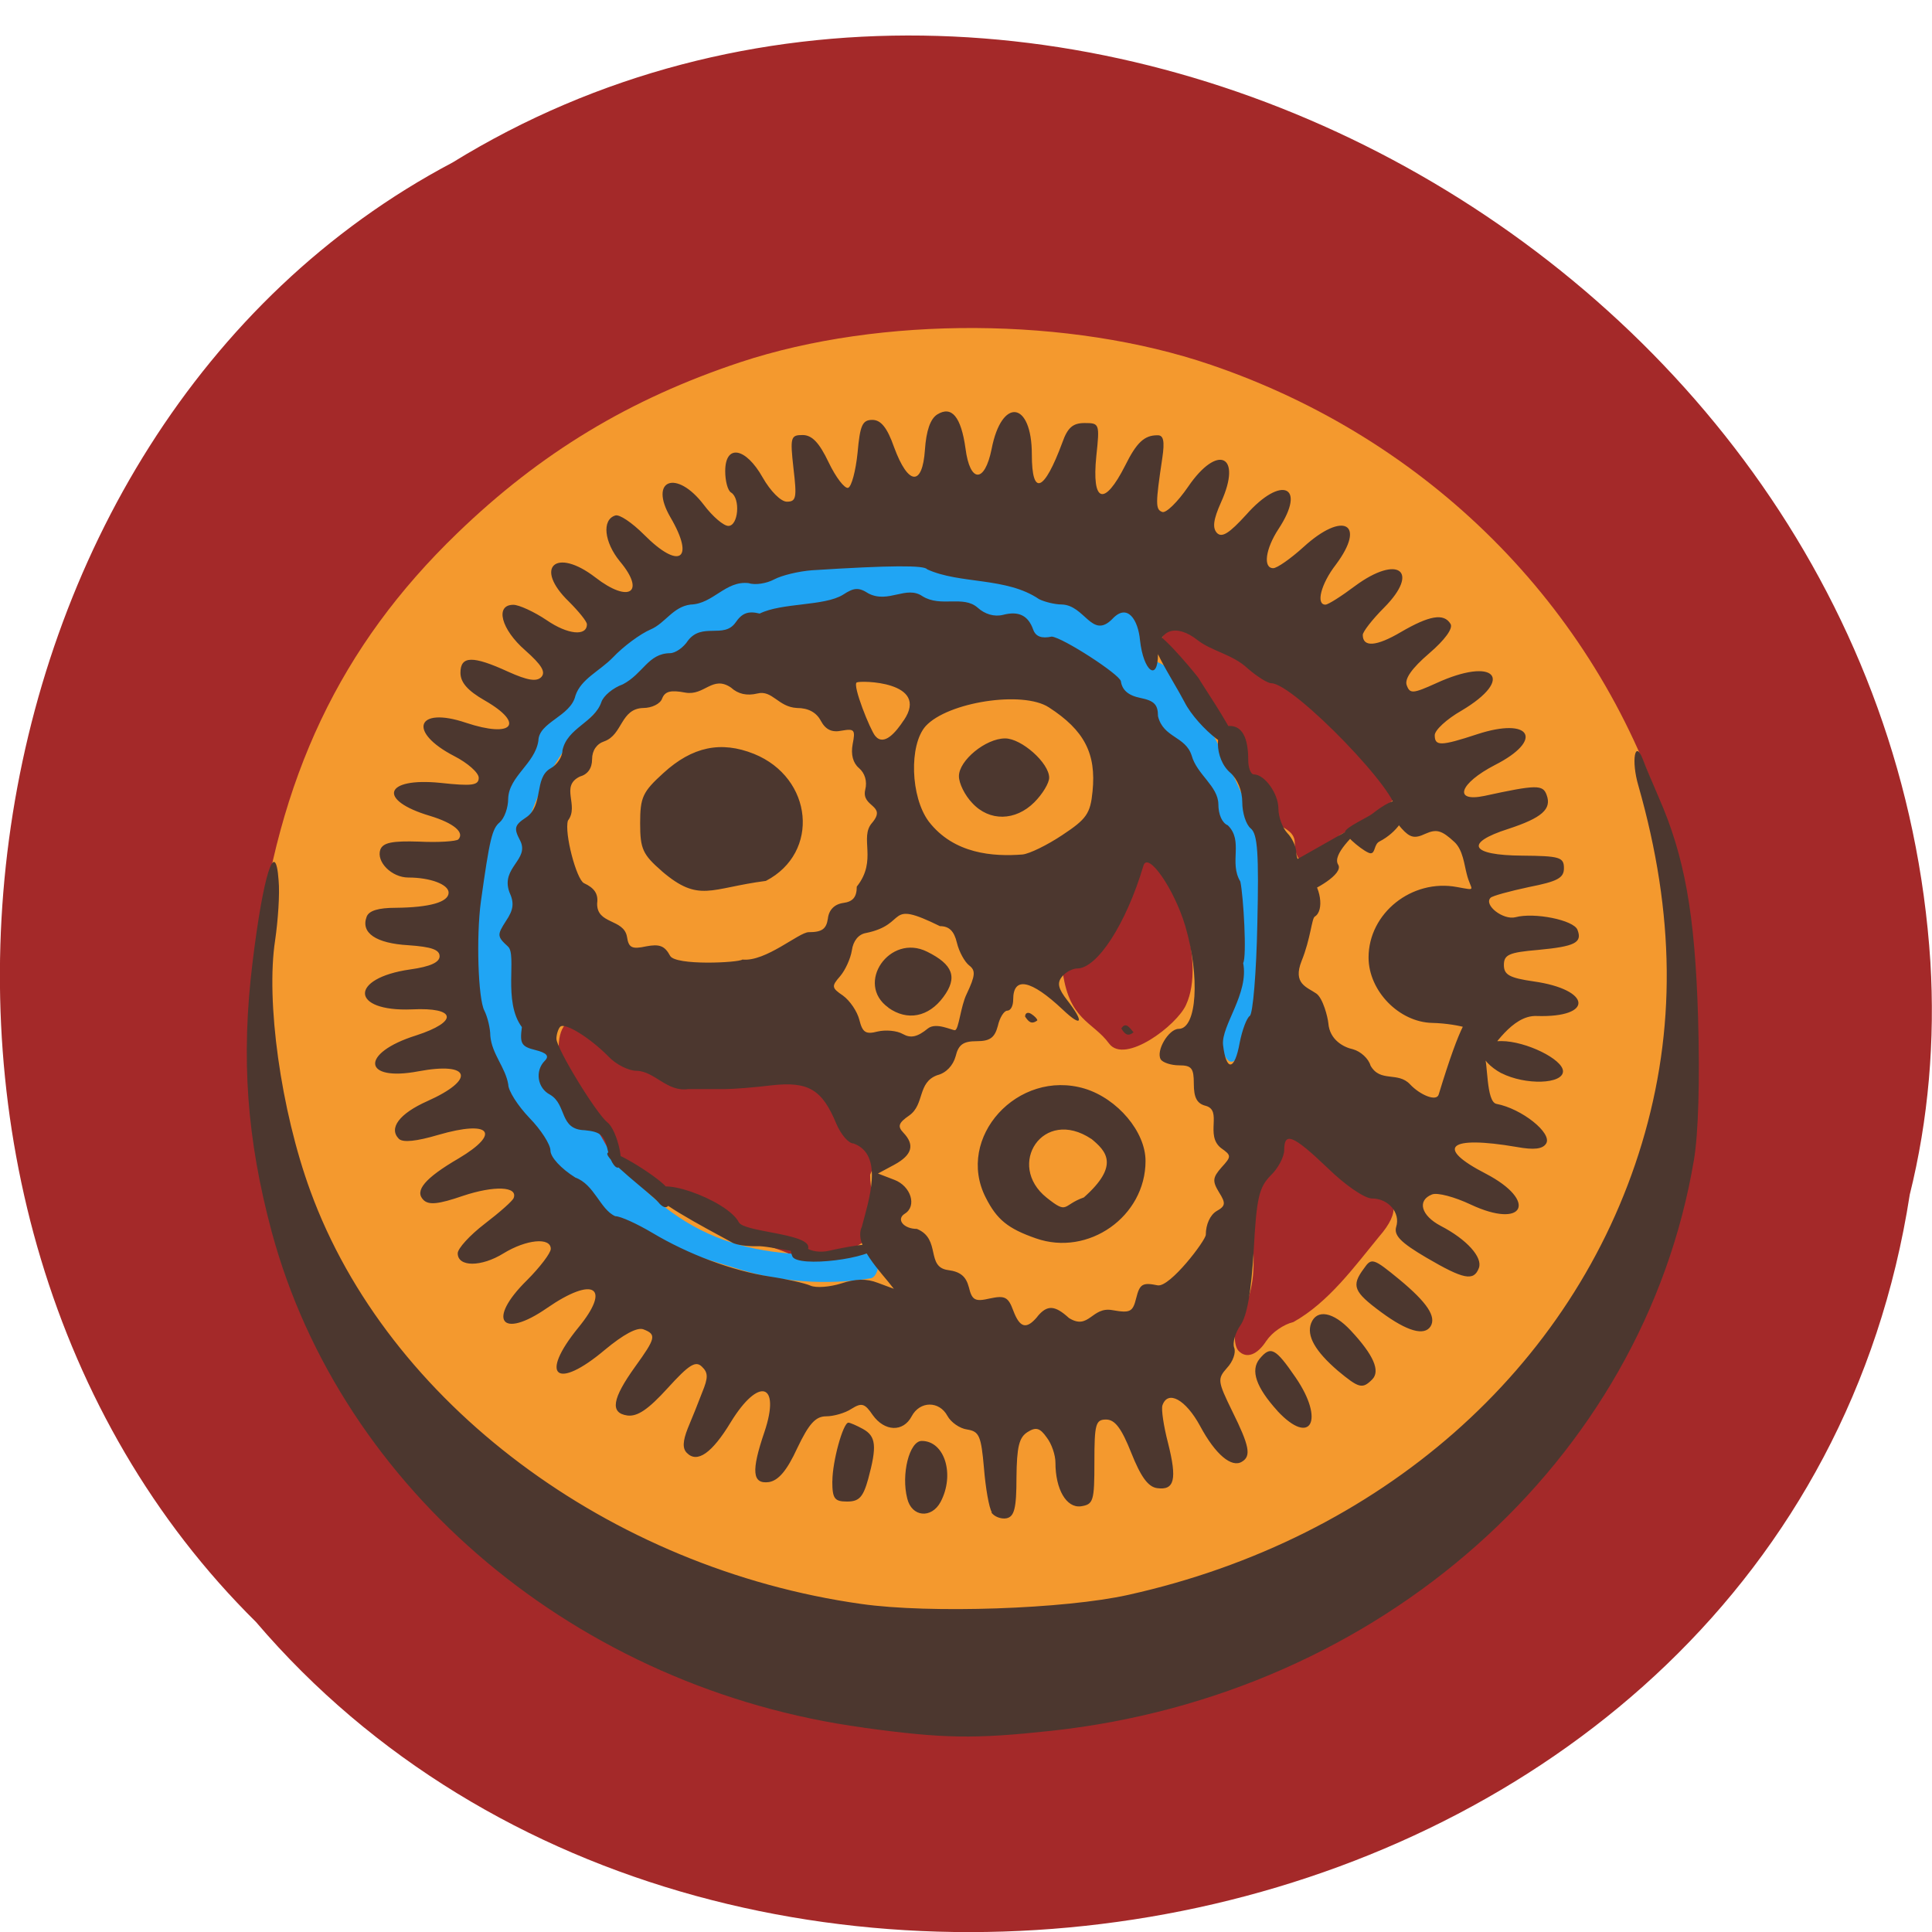 <svg xmlns="http://www.w3.org/2000/svg" viewBox="0 0 24 24"><path d="m 23.723 14.844 c -1.488 9.578 -14.707 12.141 -20.543 5.305 c -5.137 -5.078 -3.859 -14.801 2.441 -18.13 c 7.238 -4.457 17.785 1.055 18.359 9.93 c 0.059 0.973 -0.023 1.957 -0.258 2.898" fill="#a42929"/><path d="m 10.734 21.383 c -2.059 -0.277 -4.01 -1.277 -5.391 -2.758 c -1.703 -1.82 -2.465 -4.199 -2.156 -6.754 c 0.266 -2.215 1.039 -3.844 2.492 -5.246 c 1.035 -1 2.141 -1.668 3.516 -2.125 c 1.746 -0.578 4.094 -0.566 5.844 0.031 c 2.699 0.918 4.773 2.992 5.637 5.629 c 0.316 0.961 0.406 1.723 0.363 3.105 c -0.047 1.414 -0.184 2.02 -0.715 3.141 c -1.309 2.777 -4.051 4.664 -7.273 5.02 c -0.945 0.105 -1.328 0.098 -2.316 -0.039 m 5 -4.734 c 0.066 -0.102 0.215 -0.203 0.332 -0.23 c 0.441 -0.246 0.766 -0.699 1.066 -1.063 c 0.27 -0.309 0.23 -0.508 -0.102 -0.547 c -0.352 -0.113 -1.09 -1.01 -1.098 -0.625 c 0 0.078 -0.082 0.242 -0.176 0.359 c -0.418 0.59 0.016 1.113 -0.332 1.773 c -0.094 0.098 -0.117 0.379 -0.039 0.461 c 0.098 0.102 0.234 0.051 0.348 -0.129 m -4.945 -1.27 c 0.23 -0.188 0.02 -0.434 0.02 -0.789 c 0.613 -1.523 1.949 0.98 -0.41 -0.73 c -0.172 -0.418 -0.344 -0.523 -0.793 -0.469 c -0.637 0.258 -1.328 -0.16 -1.672 -0.184 c -0.305 -0.055 -0.465 -0.313 -0.711 -0.477 c -0.188 -0.121 -0.129 -0.094 -0.203 -0.004 c -0.238 0.277 0.109 1.227 0.285 1.309 c 0.348 0.348 1.211 1.184 1.477 1.066 c 0.207 0.254 0.973 0.41 1.051 0.492 c 0.285 0.219 0.797 -0.09 0.957 -0.215 m 3.945 -2.902 c 0.117 -0.254 0.105 -0.648 -0.031 -1.105 c -0.129 -0.441 -0.453 -0.902 -0.504 -0.727 c -0.215 0.727 -0.57 1.281 -0.82 1.281 c -0.059 0 -0.141 0.047 -0.184 0.102 c 0.074 0.648 0.375 0.652 0.582 0.934 c 0.195 0.262 0.844 -0.227 0.957 -0.484 m 1.762 -1.945 c 0.066 -0.105 0.164 -0.191 0.215 -0.191 c 0.254 -0.105 0.41 -0.254 0.629 -0.434 l -0.215 -0.293 c -0.336 -0.461 -1.188 -1.234 -1.355 -1.234 c -0.273 -0.211 -0.652 -0.344 -0.906 -0.535 c -0.254 -0.199 -0.488 0 -0.457 0.277 c 0.102 0.313 0.453 0.328 0.566 0.598 c 0.195 0.316 0.703 1.07 0.723 1.305 c 0.004 0.234 0.379 0.211 0.387 0.434 c 0 0.316 0.23 0.359 0.414 0.074" fill="#f49a2f" fill-opacity="0.996"/><path d="m 9.215 15.777 c -1.211 -0.367 -2.01 -0.637 -2.602 -1.512 c -0.527 -0.785 -0.75 -1.676 -0.707 -2.754 c 0.121 -1.848 1.133 -3.473 3.066 -4.23 c 0.746 -0.266 2.082 -0.414 2.727 -0.293 c 0.668 0.129 1.461 0.211 1.73 0.383 c 1 0.016 0.57 0.66 0.969 0.863 c 0.301 0.113 0.77 1.035 1.082 1.754 c 0.648 1.488 0.004 3.422 -0.227 3.18 c -0.285 -0.297 0.164 -1.484 -0.039 -2.566 c -0.031 -0.703 -0.605 -1.039 -0.801 -1.535 c -0.906 -0.813 -1.492 -1.293 -2.598 -1.543 c -0.574 -0.133 -1.215 -0.133 -1.766 -0.004 c -0.652 0.035 -1.219 0.547 -1.738 0.754 c -0.188 0 -0.844 0.422 -1.203 0.898 c -0.844 1.176 -0.629 1.75 -0.609 2.918 c 0.277 1.41 0.664 1.453 1.039 2.152 c 0.937 1.246 1.871 1.406 3.207 1.332 c 0.246 -0.012 0.168 0.289 0.074 0.305 c -0.258 0.043 -0.879 0.113 -1.605 -0.102" fill="#20a5f4"/><path d="m 10.727 21.461 c -3.543 -0.48 -6.484 -2.945 -7.352 -6.16 c -0.309 -1.152 -0.383 -2.16 -0.238 -3.344 c 0.133 -1.094 0.285 -1.57 0.324 -1.02 c 0.016 0.168 -0.008 0.5 -0.043 0.742 c -0.117 0.754 0.07 2.113 0.438 3.117 c 0.957 2.625 3.711 4.688 6.844 5.129 c 0.848 0.121 2.531 0.063 3.316 -0.113 c 3.133 -0.695 5.535 -2.809 6.379 -5.605 c 0.426 -1.414 0.414 -2.848 -0.043 -4.449 c -0.09 -0.305 -0.043 -0.582 0.055 -0.328 c 0.031 0.082 0.121 0.297 0.199 0.477 c 0.32 0.73 0.449 1.441 0.488 2.73 c 0.023 0.789 0.004 1.441 -0.051 1.77 c -0.629 3.746 -3.898 6.652 -7.984 7.094 c -0.949 0.102 -1.336 0.098 -2.332 -0.039 m 1.594 -2.676 c -0.035 -0.055 -0.078 -0.301 -0.098 -0.551 c -0.035 -0.398 -0.059 -0.453 -0.207 -0.477 c -0.094 -0.012 -0.203 -0.09 -0.246 -0.168 c -0.102 -0.191 -0.344 -0.188 -0.445 0.004 c -0.105 0.199 -0.336 0.191 -0.484 -0.016 c -0.098 -0.145 -0.137 -0.156 -0.262 -0.078 c -0.082 0.055 -0.227 0.094 -0.316 0.094 c -0.133 0 -0.215 0.094 -0.359 0.395 c -0.129 0.281 -0.234 0.402 -0.352 0.422 c -0.207 0.027 -0.223 -0.133 -0.055 -0.625 c 0.203 -0.605 -0.07 -0.688 -0.418 -0.121 c -0.234 0.387 -0.418 0.516 -0.547 0.383 c -0.055 -0.055 -0.051 -0.145 0.012 -0.305 c 0.051 -0.121 0.133 -0.324 0.18 -0.449 c 0.074 -0.18 0.074 -0.242 -0.004 -0.316 c -0.078 -0.078 -0.16 -0.027 -0.426 0.266 c -0.242 0.266 -0.375 0.355 -0.5 0.34 c -0.219 -0.031 -0.191 -0.207 0.098 -0.609 c 0.254 -0.352 0.266 -0.398 0.102 -0.461 c -0.078 -0.031 -0.25 0.063 -0.48 0.254 c -0.602 0.508 -0.82 0.328 -0.332 -0.273 c 0.418 -0.508 0.195 -0.648 -0.387 -0.246 c -0.57 0.395 -0.75 0.148 -0.25 -0.344 c 0.164 -0.164 0.297 -0.34 0.297 -0.391 c 0 -0.148 -0.305 -0.117 -0.586 0.055 c -0.277 0.172 -0.57 0.172 -0.57 0 c 0 -0.059 0.148 -0.223 0.336 -0.367 c 0.184 -0.141 0.348 -0.285 0.359 -0.32 c 0.055 -0.145 -0.242 -0.156 -0.629 -0.027 c -0.305 0.105 -0.426 0.117 -0.492 0.051 c -0.113 -0.113 0.016 -0.27 0.438 -0.516 c 0.531 -0.316 0.395 -0.48 -0.25 -0.293 c -0.277 0.082 -0.441 0.098 -0.492 0.051 c -0.133 -0.133 0.008 -0.316 0.352 -0.469 c 0.605 -0.27 0.539 -0.492 -0.109 -0.371 c -0.699 0.133 -0.727 -0.227 -0.031 -0.445 c 0.531 -0.172 0.504 -0.352 -0.051 -0.324 c -0.766 0.031 -0.781 -0.387 -0.023 -0.496 c 0.254 -0.035 0.367 -0.09 0.367 -0.164 c 0 -0.082 -0.102 -0.117 -0.387 -0.137 c -0.402 -0.023 -0.594 -0.152 -0.52 -0.352 c 0.027 -0.078 0.148 -0.113 0.363 -0.113 c 0.418 -0.004 0.656 -0.07 0.656 -0.188 c 0 -0.102 -0.227 -0.188 -0.5 -0.188 c -0.207 0 -0.402 -0.195 -0.348 -0.348 c 0.035 -0.086 0.148 -0.109 0.484 -0.098 c 0.242 0.012 0.457 -0.004 0.484 -0.027 c 0.082 -0.086 -0.055 -0.203 -0.352 -0.293 c -0.656 -0.195 -0.57 -0.48 0.129 -0.41 c 0.395 0.043 0.477 0.031 0.477 -0.063 c 0 -0.063 -0.137 -0.184 -0.305 -0.27 c -0.582 -0.301 -0.469 -0.621 0.145 -0.414 c 0.586 0.195 0.738 0.012 0.234 -0.277 c -0.211 -0.121 -0.301 -0.223 -0.301 -0.344 c 0 -0.211 0.152 -0.215 0.594 -0.012 c 0.242 0.109 0.352 0.125 0.41 0.066 c 0.059 -0.063 0.004 -0.152 -0.199 -0.332 c -0.301 -0.262 -0.379 -0.566 -0.148 -0.566 c 0.07 0 0.258 0.086 0.414 0.191 c 0.262 0.18 0.5 0.203 0.5 0.051 c 0 -0.035 -0.102 -0.16 -0.223 -0.281 c -0.441 -0.426 -0.164 -0.68 0.328 -0.301 c 0.418 0.324 0.629 0.188 0.305 -0.199 c -0.195 -0.238 -0.227 -0.516 -0.059 -0.57 c 0.051 -0.02 0.211 0.09 0.359 0.238 c 0.438 0.441 0.637 0.313 0.328 -0.215 c -0.273 -0.469 0.074 -0.602 0.414 -0.156 c 0.109 0.145 0.246 0.262 0.305 0.262 c 0.125 0 0.152 -0.34 0.035 -0.414 c -0.043 -0.023 -0.074 -0.145 -0.074 -0.266 c 0 -0.34 0.254 -0.297 0.465 0.078 c 0.098 0.172 0.227 0.301 0.301 0.301 c 0.117 0 0.125 -0.051 0.082 -0.414 c -0.043 -0.387 -0.035 -0.414 0.113 -0.414 c 0.117 0 0.207 0.094 0.324 0.34 c 0.09 0.188 0.199 0.328 0.242 0.316 c 0.043 -0.016 0.094 -0.211 0.117 -0.434 c 0.031 -0.344 0.059 -0.41 0.184 -0.41 c 0.105 0 0.184 0.094 0.27 0.34 c 0.176 0.477 0.352 0.488 0.383 0.031 c 0.016 -0.234 0.066 -0.383 0.152 -0.438 c 0.18 -0.113 0.297 0.027 0.352 0.422 c 0.055 0.43 0.238 0.434 0.324 0.008 c 0.125 -0.648 0.5 -0.598 0.5 0.066 c 0 0.527 0.152 0.465 0.379 -0.148 c 0.066 -0.188 0.133 -0.242 0.277 -0.242 c 0.184 0 0.188 0.008 0.145 0.41 c -0.059 0.582 0.098 0.633 0.359 0.117 c 0.141 -0.285 0.238 -0.375 0.398 -0.375 c 0.078 -0.004 0.094 0.07 0.063 0.281 c -0.086 0.574 -0.086 0.641 0 0.672 c 0.047 0.016 0.191 -0.125 0.32 -0.313 c 0.367 -0.539 0.676 -0.395 0.41 0.191 c -0.098 0.219 -0.109 0.32 -0.051 0.383 c 0.063 0.063 0.156 0 0.363 -0.227 c 0.438 -0.496 0.754 -0.359 0.402 0.176 c -0.164 0.25 -0.195 0.488 -0.066 0.488 c 0.047 0 0.215 -0.117 0.375 -0.262 c 0.496 -0.453 0.785 -0.293 0.402 0.219 c -0.184 0.238 -0.25 0.496 -0.129 0.496 c 0.035 0 0.199 -0.105 0.371 -0.234 c 0.531 -0.391 0.809 -0.184 0.359 0.27 c -0.148 0.148 -0.266 0.301 -0.266 0.34 c 0 0.156 0.168 0.145 0.473 -0.035 c 0.355 -0.207 0.535 -0.238 0.617 -0.102 c 0.035 0.055 -0.07 0.199 -0.266 0.367 c -0.219 0.188 -0.309 0.32 -0.277 0.398 c 0.039 0.105 0.078 0.102 0.363 -0.027 c 0.73 -0.336 0.988 -0.059 0.316 0.34 c -0.184 0.105 -0.332 0.242 -0.332 0.305 c 0 0.137 0.074 0.137 0.527 -0.012 c 0.668 -0.219 0.836 0.07 0.219 0.383 c -0.438 0.227 -0.523 0.465 -0.129 0.383 c 0.648 -0.141 0.727 -0.141 0.773 -0.012 c 0.066 0.176 -0.059 0.285 -0.477 0.422 c -0.551 0.176 -0.469 0.328 0.172 0.332 c 0.469 0.004 0.52 0.02 0.52 0.156 c 0 0.121 -0.078 0.164 -0.434 0.234 c -0.238 0.051 -0.453 0.109 -0.477 0.133 c -0.09 0.09 0.156 0.281 0.309 0.242 c 0.234 -0.063 0.723 0.035 0.77 0.156 c 0.063 0.16 -0.031 0.207 -0.488 0.25 c -0.363 0.031 -0.426 0.059 -0.426 0.188 c 0 0.121 0.07 0.16 0.367 0.203 c 0.723 0.102 0.754 0.453 0.039 0.43 c -0.309 -0.012 -0.543 0.41 -0.637 0.492 c -0.086 0.078 -0.117 -0.297 -0.219 -0.34 c -0.082 -0.031 -0.277 -0.063 -0.438 -0.066 c -0.414 -0.008 -0.793 -0.398 -0.793 -0.813 c 0 -0.551 0.539 -0.98 1.098 -0.875 c 0.266 0.047 0.172 0.047 0.121 -0.164 c -0.031 -0.117 -0.047 -0.297 -0.152 -0.395 c -0.16 -0.148 -0.223 -0.164 -0.363 -0.102 c -0.133 0.063 -0.191 0.047 -0.293 -0.066 c -0.07 -0.074 -0.105 -0.172 -0.082 -0.211 c 0.109 -0.176 -1.258 -1.594 -1.539 -1.594 c -0.043 0 -0.176 -0.082 -0.297 -0.188 c -0.18 -0.168 -0.441 -0.211 -0.613 -0.344 c -0.27 -0.215 -0.496 -0.137 -0.496 0.168 c 0 0.352 -0.18 0.219 -0.223 -0.168 c -0.023 -0.254 -0.156 -0.469 -0.344 -0.266 c -0.254 0.258 -0.34 -0.172 -0.629 -0.18 c -0.082 0 -0.211 -0.031 -0.281 -0.066 c -0.406 -0.277 -0.984 -0.184 -1.391 -0.371 c -0.031 -0.051 -0.445 -0.051 -1.43 0.012 c -0.164 0.012 -0.375 0.063 -0.469 0.113 c -0.094 0.051 -0.238 0.074 -0.316 0.047 c -0.289 -0.035 -0.441 0.258 -0.723 0.266 c -0.219 0.027 -0.313 0.23 -0.496 0.309 c -0.129 0.055 -0.34 0.211 -0.469 0.348 c -0.168 0.172 -0.395 0.266 -0.465 0.473 c -0.059 0.262 -0.457 0.328 -0.461 0.563 c -0.043 0.285 -0.367 0.441 -0.375 0.719 c 0 0.113 -0.047 0.242 -0.105 0.293 c -0.094 0.078 -0.125 0.203 -0.234 0.984 c -0.059 0.434 -0.035 1.207 0.043 1.355 c 0.039 0.078 0.074 0.219 0.074 0.313 c 0.02 0.23 0.188 0.391 0.223 0.605 c 0 0.078 0.117 0.262 0.262 0.414 c 0.145 0.148 0.262 0.332 0.262 0.406 c 0 0.082 0.129 0.223 0.309 0.336 c 0.238 0.086 0.309 0.398 0.496 0.48 c 0.066 0 0.27 0.094 0.461 0.207 c 0.445 0.266 0.996 0.473 1.461 0.543 c 0.207 0.031 0.434 0.082 0.504 0.113 c 0.07 0.031 0.242 0.016 0.379 -0.027 c 0.18 -0.059 0.316 -0.063 0.457 -0.008 l 0.199 0.074 c -0.164 -0.215 -0.504 -0.543 -0.398 -0.77 c 0.082 -0.316 0.281 -0.895 -0.102 -1.035 c -0.063 0 -0.156 -0.109 -0.215 -0.246 c -0.176 -0.426 -0.348 -0.527 -0.801 -0.477 c -0.219 0.027 -0.48 0.047 -0.582 0.047 c -0.102 0 -0.309 0 -0.457 0 c -0.262 0.039 -0.418 -0.223 -0.641 -0.227 c -0.098 0 -0.254 -0.078 -0.344 -0.172 c -0.223 -0.23 -0.547 -0.434 -0.605 -0.375 c -0.023 0.023 -0.047 0.094 -0.047 0.148 c 0 0.121 0.492 0.926 0.633 1.039 c 0.125 0.098 0.227 0.563 0.129 0.563 c -0.043 0 -0.098 -0.098 -0.125 -0.219 c -0.039 -0.184 -0.09 -0.227 -0.285 -0.246 c -0.32 -0.008 -0.219 -0.316 -0.43 -0.441 c -0.16 -0.082 -0.191 -0.297 -0.066 -0.422 c 0.059 -0.059 0.023 -0.098 -0.117 -0.133 c -0.176 -0.043 -0.195 -0.082 -0.168 -0.285 c -0.238 -0.316 -0.059 -0.898 -0.172 -1 c -0.137 -0.125 -0.137 -0.145 -0.027 -0.316 c 0.098 -0.145 0.105 -0.227 0.043 -0.363 c -0.109 -0.305 0.258 -0.402 0.133 -0.641 c -0.078 -0.148 -0.07 -0.188 0.07 -0.281 c 0.23 -0.148 0.098 -0.492 0.309 -0.613 c 0.082 -0.043 0.148 -0.145 0.148 -0.223 c 0.059 -0.281 0.395 -0.344 0.484 -0.602 c 0.027 -0.078 0.145 -0.176 0.266 -0.219 c 0.254 -0.133 0.313 -0.383 0.586 -0.387 c 0.066 0 0.168 -0.07 0.223 -0.156 c 0.176 -0.23 0.445 -0.02 0.59 -0.223 c 0.082 -0.121 0.16 -0.148 0.301 -0.113 c 0.277 -0.137 0.801 -0.09 1.035 -0.234 c 0.137 -0.09 0.195 -0.094 0.316 -0.016 c 0.25 0.129 0.469 -0.105 0.672 0.035 c 0.227 0.141 0.504 -0.016 0.684 0.141 c 0.09 0.082 0.207 0.117 0.316 0.09 c 0.195 -0.051 0.313 0.008 0.375 0.184 c 0.031 0.086 0.105 0.113 0.23 0.086 c 0.137 0.012 0.844 0.469 0.859 0.555 c 0.016 0.109 0.09 0.176 0.242 0.207 c 0.172 0.035 0.219 0.082 0.219 0.227 c 0.066 0.27 0.34 0.246 0.418 0.488 c 0.066 0.238 0.328 0.379 0.332 0.605 c 0 0.129 0.047 0.234 0.117 0.262 c 0.199 0.195 0.012 0.461 0.156 0.699 c 0.039 0.184 0.082 0.934 0.035 1.012 c 0.074 0.379 -0.273 0.777 -0.25 1.016 c 0.039 0.336 0.145 0.324 0.207 -0.027 c 0.031 -0.156 0.086 -0.305 0.125 -0.332 c 0.039 -0.023 0.082 -0.539 0.094 -1.141 c 0.02 -0.879 0.004 -1.117 -0.082 -1.188 c -0.059 -0.047 -0.105 -0.195 -0.105 -0.324 c 0 -0.145 -0.059 -0.289 -0.148 -0.367 c -0.203 -0.172 -0.207 -0.582 -0.008 -0.582 c 0.152 0 0.23 0.141 0.23 0.422 c 0 0.098 0.031 0.18 0.07 0.18 c 0.133 0 0.305 0.238 0.305 0.426 c 0 0.102 0.051 0.238 0.109 0.301 c 0.062 0.063 0.113 0.172 0.113 0.246 c 0 0.074 0.066 0.195 0.148 0.27 c 0.156 0.141 0.203 0.449 0.082 0.523 c -0.039 0.023 -0.051 0.273 -0.164 0.551 c -0.113 0.285 0.066 0.324 0.184 0.406 c 0.082 0.059 0.141 0.293 0.148 0.367 c 0.016 0.211 0.195 0.301 0.305 0.324 c 0.098 0.027 0.195 0.117 0.219 0.203 c 0.121 0.215 0.34 0.07 0.492 0.234 c 0.121 0.129 0.328 0.219 0.355 0.125 c 0.547 -1.797 0.457 -0.602 0.566 -0.473 c 0.047 0.055 0.02 0.566 0.152 0.59 c 0.313 0.059 0.695 0.363 0.617 0.492 c -0.043 0.07 -0.152 0.082 -0.367 0.043 c -0.848 -0.145 -1.02 0.004 -0.383 0.332 c 0.652 0.34 0.477 0.695 -0.188 0.383 c -0.199 -0.094 -0.414 -0.152 -0.48 -0.125 c -0.188 0.074 -0.137 0.262 0.109 0.391 c 0.324 0.168 0.523 0.391 0.473 0.523 c -0.063 0.168 -0.191 0.141 -0.652 -0.129 c -0.32 -0.188 -0.406 -0.277 -0.375 -0.383 c 0.055 -0.176 -0.098 -0.352 -0.301 -0.352 c -0.09 0 -0.332 -0.164 -0.551 -0.379 c -0.43 -0.41 -0.539 -0.453 -0.539 -0.223 c 0 0.082 -0.074 0.227 -0.168 0.316 c -0.145 0.148 -0.176 0.277 -0.211 0.93 c -0.031 0.516 -0.082 0.813 -0.164 0.93 c -0.066 0.094 -0.102 0.223 -0.078 0.281 c 0.023 0.059 -0.016 0.172 -0.09 0.25 c -0.121 0.137 -0.117 0.164 0.066 0.539 c 0.211 0.426 0.238 0.555 0.121 0.625 c -0.129 0.082 -0.332 -0.09 -0.52 -0.441 c -0.18 -0.332 -0.402 -0.453 -0.469 -0.258 c -0.016 0.051 0.016 0.262 0.07 0.469 c 0.113 0.449 0.082 0.59 -0.137 0.559 c -0.113 -0.016 -0.203 -0.145 -0.32 -0.438 c -0.121 -0.305 -0.203 -0.414 -0.313 -0.414 c -0.129 0 -0.145 0.055 -0.145 0.527 c 0 0.488 -0.012 0.527 -0.168 0.551 c -0.18 0.023 -0.316 -0.211 -0.316 -0.543 c 0 -0.094 -0.047 -0.234 -0.109 -0.313 c -0.082 -0.117 -0.133 -0.133 -0.238 -0.066 c -0.105 0.066 -0.133 0.184 -0.137 0.563 c 0 0.387 -0.027 0.488 -0.125 0.508 c -0.066 0.012 -0.152 -0.02 -0.188 -0.074 m 0.574 -2.434 c 0.121 -0.145 0.215 -0.141 0.391 0.02 c 0.25 0.156 0.281 -0.145 0.539 -0.098 c 0.223 0.039 0.254 0.023 0.297 -0.152 c 0.043 -0.172 0.078 -0.195 0.266 -0.156 c 0.152 0.027 0.598 -0.559 0.598 -0.629 c 0 -0.129 0.055 -0.246 0.133 -0.293 c 0.113 -0.063 0.117 -0.098 0.031 -0.234 c -0.086 -0.141 -0.078 -0.184 0.031 -0.309 c 0.125 -0.137 0.125 -0.148 -0.008 -0.242 c -0.199 -0.16 0.023 -0.465 -0.188 -0.523 c -0.109 -0.027 -0.148 -0.102 -0.148 -0.273 c 0 -0.195 -0.027 -0.23 -0.184 -0.23 c -0.098 0 -0.203 -0.035 -0.227 -0.074 c -0.063 -0.105 0.098 -0.379 0.223 -0.379 c 0.227 0 0.266 -0.652 0.082 -1.277 c -0.137 -0.461 -0.465 -0.934 -0.52 -0.75 c -0.215 0.723 -0.574 1.277 -0.824 1.277 c -0.055 0 -0.141 0.043 -0.188 0.102 c -0.063 0.078 -0.047 0.148 0.066 0.293 c 0.215 0.277 0.184 0.344 -0.055 0.117 c -0.398 -0.375 -0.617 -0.418 -0.617 -0.125 c 0 0.078 -0.031 0.137 -0.074 0.137 c -0.039 0 -0.094 0.086 -0.117 0.191 c -0.039 0.145 -0.098 0.188 -0.262 0.188 c -0.168 0 -0.227 0.043 -0.262 0.188 c -0.031 0.113 -0.117 0.207 -0.227 0.234 c -0.25 0.09 -0.156 0.363 -0.348 0.5 c -0.137 0.094 -0.148 0.137 -0.074 0.215 c 0.145 0.152 0.109 0.277 -0.113 0.398 l -0.203 0.109 l 0.203 0.078 c 0.207 0.078 0.285 0.328 0.129 0.422 c -0.109 0.07 -0.012 0.188 0.152 0.188 c 0.305 0.125 0.105 0.477 0.391 0.512 c 0.148 0.02 0.219 0.078 0.254 0.211 c 0.039 0.164 0.078 0.184 0.262 0.141 c 0.184 -0.039 0.227 -0.02 0.289 0.148 c 0.082 0.219 0.164 0.242 0.301 0.078 m -0.02 -0.973 c -0.348 -0.121 -0.484 -0.234 -0.621 -0.504 c -0.383 -0.746 0.398 -1.605 1.23 -1.355 c 0.406 0.125 0.754 0.535 0.754 0.898 c 0 0.691 -0.711 1.191 -1.363 0.961 m 0.691 -1.234 c -0.602 -0.402 -1.066 0.324 -0.555 0.73 c 0.27 0.215 0.191 0.09 0.461 -0.004 c 0.453 -0.402 0.273 -0.578 0.094 -0.727 m 0.371 -1.371 c 0.055 -0.09 0.105 -0.008 0.152 0.047 c -0.078 0.063 -0.113 0.012 -0.152 -0.047 m -1.195 -0.148 c 0 -0.047 0.035 -0.059 0.074 -0.035 c 0.043 0.027 0.078 0.063 0.078 0.082 c -0.078 0.059 -0.113 0.008 -0.152 -0.047 m -0.871 0.168 c 0.047 -0.004 0.07 -0.297 0.145 -0.449 c 0.109 -0.23 0.113 -0.293 0.031 -0.355 c -0.055 -0.043 -0.125 -0.168 -0.152 -0.281 c -0.035 -0.148 -0.098 -0.207 -0.211 -0.207 c -0.691 -0.34 -0.379 -0.023 -0.922 0.086 c -0.09 0.016 -0.156 0.098 -0.172 0.215 c -0.016 0.102 -0.082 0.246 -0.145 0.32 c -0.109 0.125 -0.109 0.145 0.035 0.242 c 0.086 0.063 0.176 0.195 0.203 0.301 c 0.039 0.156 0.078 0.184 0.227 0.145 c 0.098 -0.023 0.238 -0.012 0.313 0.031 c 0.098 0.055 0.18 0.039 0.313 -0.07 c 0.102 -0.078 0.293 0.023 0.336 0.023 m -0.828 -0.281 c -0.418 -0.297 0.016 -0.926 0.48 -0.695 c 0.324 0.16 0.383 0.32 0.203 0.563 c -0.184 0.25 -0.449 0.301 -0.684 0.133 m -1.813 -0.598 c 0.289 0.031 0.703 -0.34 0.824 -0.34 c 0.164 0 0.219 -0.039 0.238 -0.168 c 0.012 -0.109 0.082 -0.18 0.191 -0.195 c 0.121 -0.016 0.168 -0.074 0.168 -0.203 c 0.262 -0.328 0.027 -0.609 0.191 -0.793 c 0.188 -0.223 -0.137 -0.191 -0.086 -0.41 c 0.027 -0.105 -0.004 -0.207 -0.078 -0.27 c -0.074 -0.063 -0.102 -0.168 -0.078 -0.297 c 0.035 -0.176 0.023 -0.195 -0.133 -0.168 c -0.125 0.027 -0.203 -0.012 -0.262 -0.121 c -0.055 -0.105 -0.156 -0.16 -0.297 -0.16 c -0.234 -0.012 -0.305 -0.227 -0.492 -0.18 c -0.129 0.031 -0.238 0.008 -0.328 -0.074 c -0.23 -0.156 -0.328 0.105 -0.566 0.063 c -0.184 -0.035 -0.254 -0.016 -0.289 0.074 c -0.023 0.066 -0.129 0.117 -0.234 0.117 c -0.285 0.008 -0.254 0.332 -0.484 0.414 c -0.094 0.031 -0.152 0.113 -0.152 0.223 c 0 0.113 -0.055 0.188 -0.152 0.215 c -0.25 0.121 -0.004 0.359 -0.148 0.547 c -0.047 0.152 0.105 0.73 0.199 0.777 c 0.129 0.059 0.18 0.133 0.164 0.25 c -0.008 0.266 0.332 0.188 0.371 0.418 c 0.02 0.133 0.059 0.156 0.238 0.117 c 0.164 -0.031 0.23 -0.008 0.297 0.117 c 0.066 0.125 0.855 0.086 0.898 0.047 m -1 -1.098 c -0.238 -0.207 -0.27 -0.277 -0.27 -0.594 c 0 -0.324 0.031 -0.391 0.289 -0.625 c 0.359 -0.328 0.715 -0.402 1.125 -0.238 c 0.734 0.297 0.824 1.227 0.148 1.578 c -0.695 0.09 -0.828 0.277 -1.293 -0.121 m 4.48 -0.207 c 0.086 -0.008 0.309 -0.117 0.496 -0.242 c 0.301 -0.199 0.348 -0.266 0.375 -0.543 c 0.047 -0.469 -0.102 -0.758 -0.543 -1.043 c -0.324 -0.211 -1.258 -0.066 -1.531 0.234 c -0.207 0.234 -0.188 0.879 0.039 1.184 c 0.313 0.406 0.805 0.438 1.164 0.41 m -0.625 -0.641 c -0.09 -0.094 -0.164 -0.242 -0.164 -0.332 c 0 -0.195 0.332 -0.469 0.574 -0.469 c 0.203 0 0.547 0.305 0.547 0.488 c 0 0.066 -0.082 0.203 -0.184 0.305 c -0.234 0.234 -0.559 0.242 -0.773 0.008 m -0.848 -1.027 c 0.328 -0.484 -0.543 -0.496 -0.586 -0.469 c -0.055 0.035 0.168 0.59 0.23 0.664 c 0.109 0.133 0.258 -0.047 0.355 -0.195 m 0.043 9.668 c -0.078 -0.301 0.027 -0.715 0.18 -0.715 c 0.285 0 0.414 0.418 0.234 0.758 c -0.113 0.211 -0.359 0.188 -0.414 -0.043 m -0.93 -0.215 c 0 -0.246 0.133 -0.727 0.199 -0.727 c 0.02 0 0.102 0.035 0.18 0.078 c 0.164 0.09 0.176 0.215 0.066 0.621 c -0.063 0.227 -0.113 0.281 -0.262 0.281 c -0.156 0 -0.184 -0.035 -0.184 -0.254 m 5.531 -0.871 c -0.266 -0.293 -0.34 -0.504 -0.223 -0.648 c 0.137 -0.164 0.195 -0.137 0.449 0.234 c 0.363 0.531 0.188 0.859 -0.227 0.414 m 0.75 -0.5 c -0.281 -0.242 -0.391 -0.434 -0.332 -0.59 c 0.07 -0.18 0.277 -0.141 0.492 0.09 c 0.285 0.305 0.371 0.504 0.266 0.609 c -0.121 0.121 -0.164 0.109 -0.426 -0.109 m 0.539 -0.727 c -0.344 -0.254 -0.375 -0.328 -0.215 -0.543 c 0.094 -0.137 0.117 -0.129 0.441 0.137 c 0.344 0.285 0.461 0.461 0.387 0.582 c -0.078 0.121 -0.289 0.063 -0.613 -0.176 m -7.316 -0.695 c -0.063 -0.168 0.023 -0.23 0.156 -0.117 c 0.07 0.059 0.195 0.074 0.309 0.047 c 0.145 -0.035 0.617 -0.125 0.594 -0.055 c -0.047 0.152 -1 0.273 -1.059 0.125 m -0.75 -0.172 c -0.047 -0.031 -0.918 -0.477 -0.945 -0.59 c -0.07 -0.281 0.887 0.059 1.031 0.34 c 0.063 0.121 0.848 0.137 0.863 0.305 c 0.016 0.137 -0.461 -0.016 -0.637 -0.008 c -0.121 0.004 -0.262 -0.016 -0.313 -0.047 m -0.914 -0.5 c -0.078 -0.094 -0.691 -0.551 -0.629 -0.613 c 0.063 -0.066 0.703 0.352 0.738 0.441 c 0.078 0.199 0.004 0.313 -0.109 0.172 m 10.473 -1.602 c -0.137 -0.074 -0.242 -0.184 -0.242 -0.262 c 0 -0.105 0.059 -0.137 0.242 -0.137 c 0.305 0 0.766 0.227 0.766 0.375 c 0 0.16 -0.465 0.176 -0.766 0.023 m -2.625 -2.5 c 0.328 -0.309 -0.25 0.035 0.184 -0.211 c 1.535 -0.875 0.258 -0.129 0.414 0.121 c 0.074 0.117 -0.313 0.328 -0.418 0.352 c -0.535 0.117 -0.336 -0.117 -0.18 -0.262 m 0.684 -0.496 c 0 -0.055 0.289 -0.184 0.34 -0.227 c 0.586 -0.461 0.52 0.121 0.09 0.344 c -0.074 0.035 -0.051 0.148 -0.113 0.148 c -0.059 0 -0.316 -0.207 -0.316 -0.266 m -1.996 -1.613 c -0.148 -0.285 -0.523 -0.836 -0.344 -0.836 c 0.082 0 0.527 0.539 0.527 0.551 c 0 0.012 0.387 0.582 0.426 0.719 c 0.09 0.324 -0.449 -0.117 -0.609 -0.434" fill="#4c372f"/></svg>